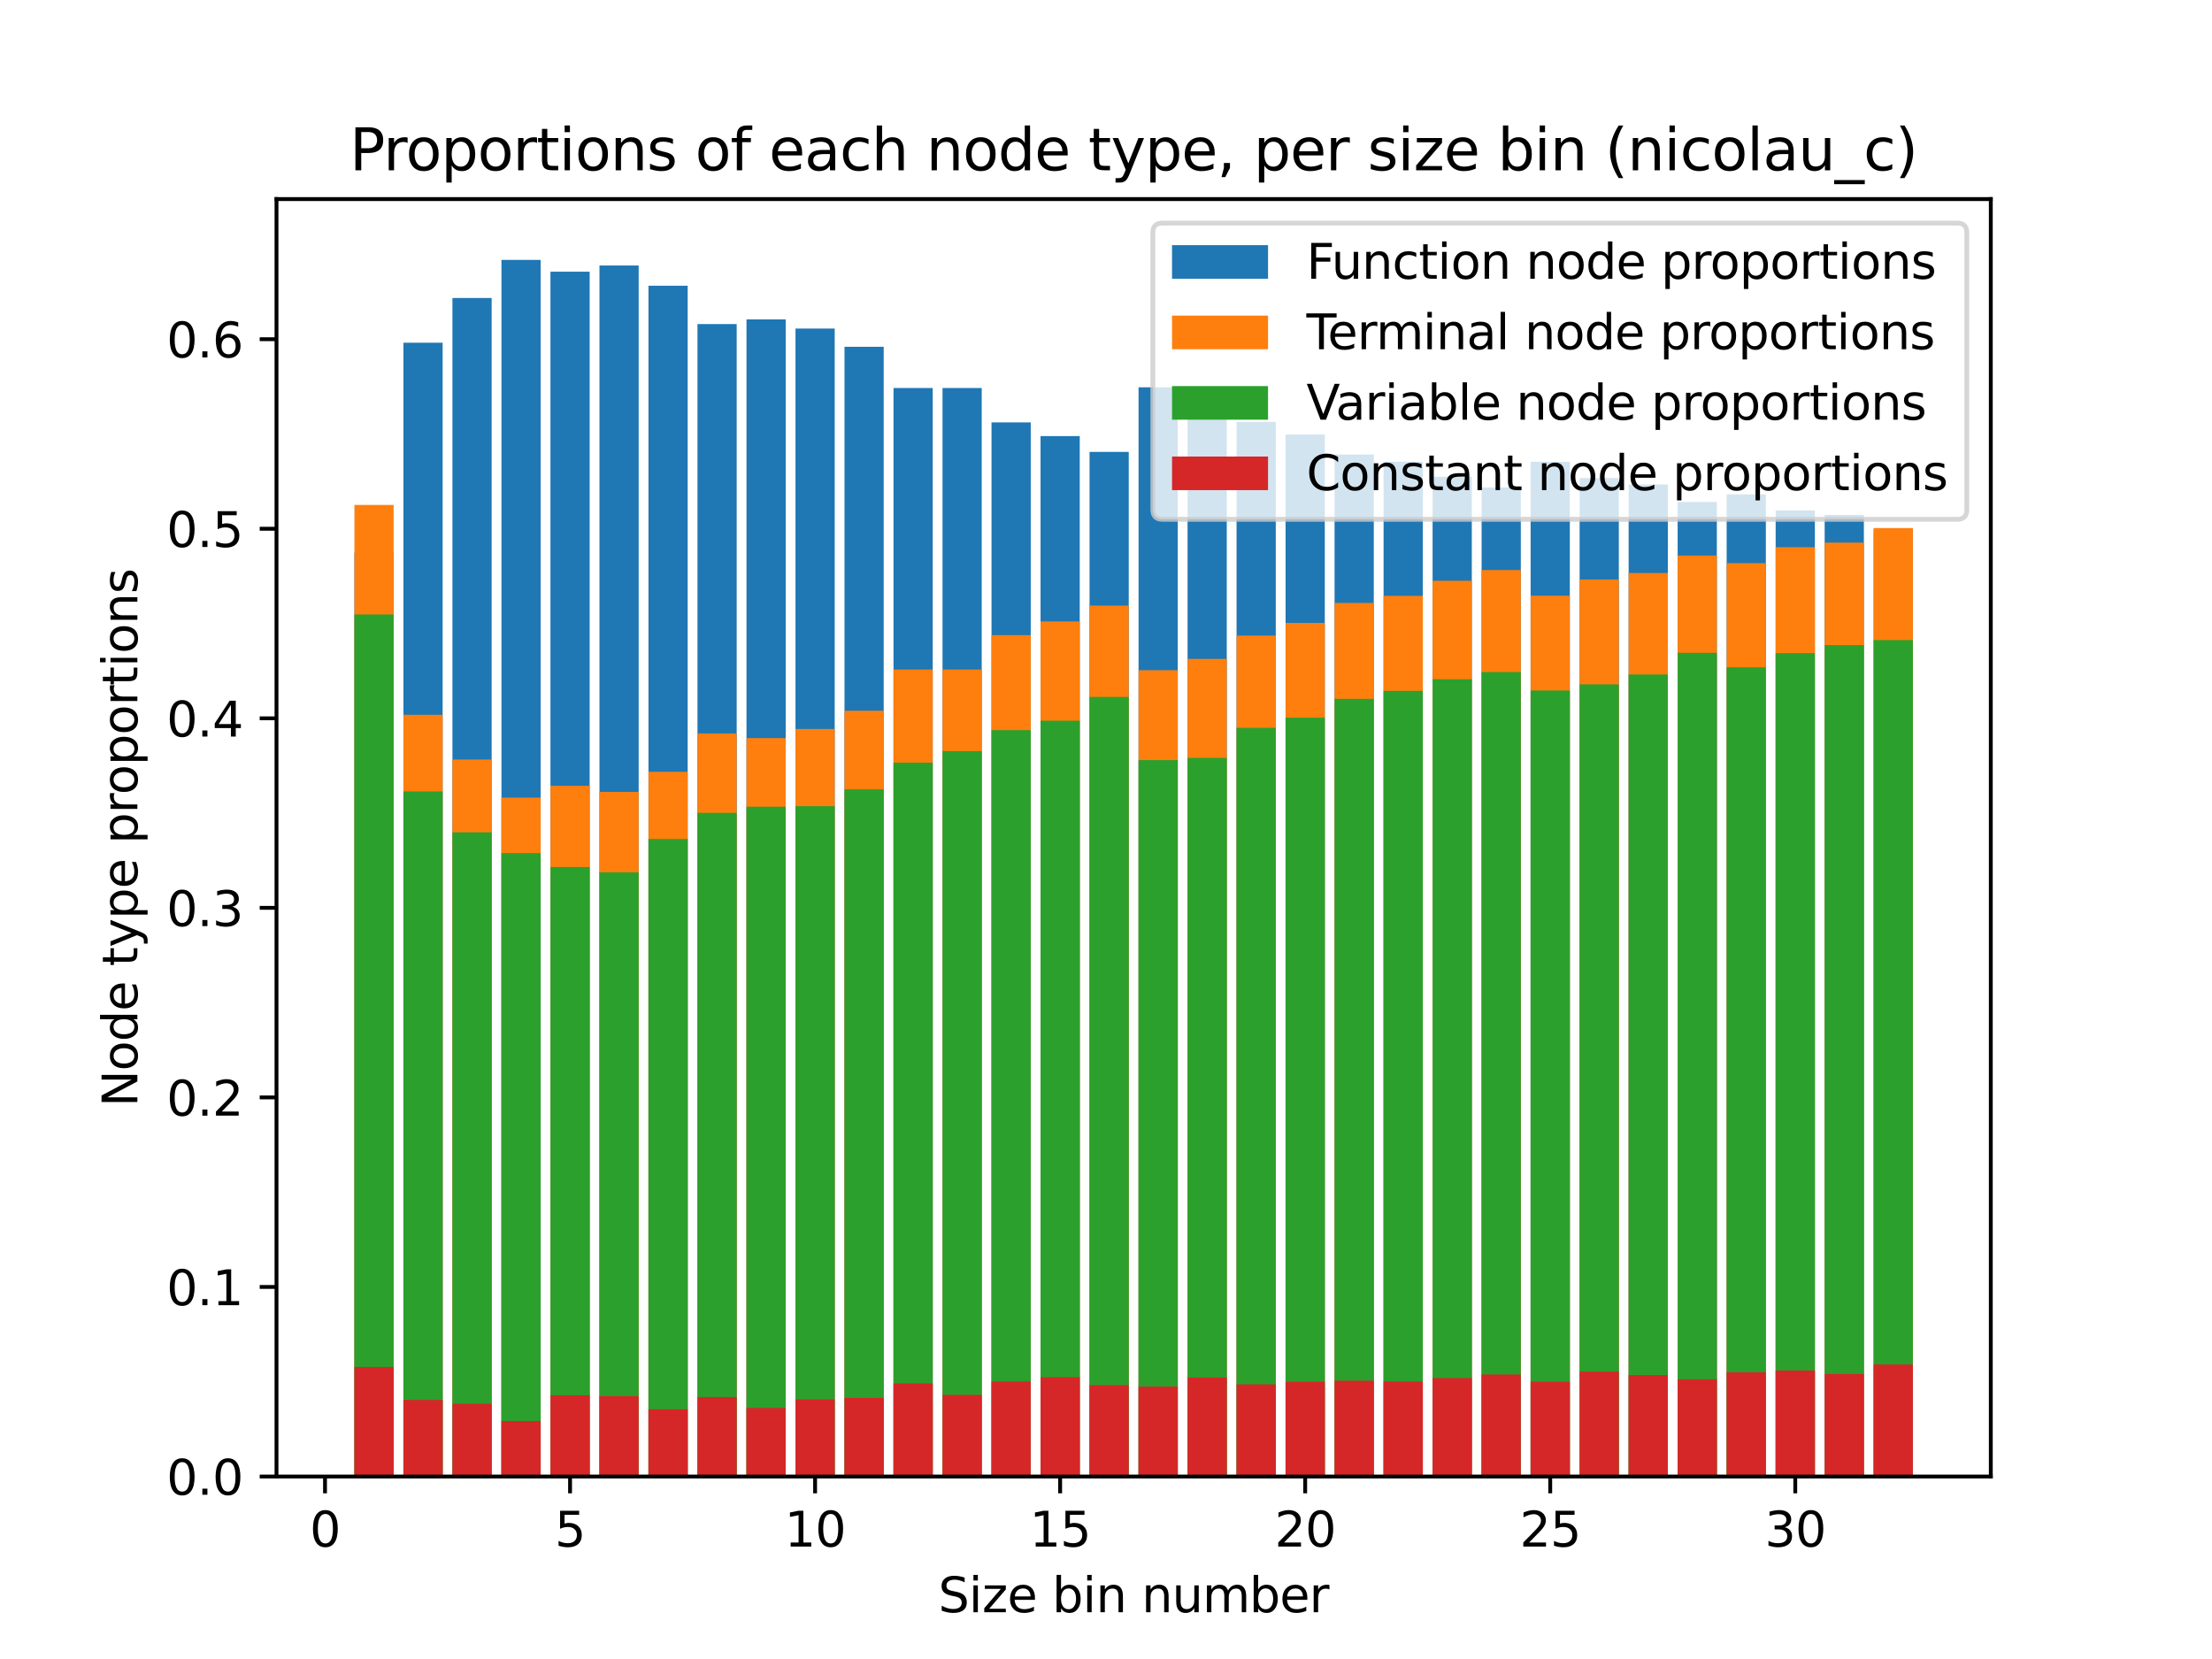 <?xml version="1.0" encoding="utf-8" standalone="no"?>
<!DOCTYPE svg PUBLIC "-//W3C//DTD SVG 1.1//EN"
  "http://www.w3.org/Graphics/SVG/1.1/DTD/svg11.dtd">
<svg xmlns:xlink="http://www.w3.org/1999/xlink" width="460.8pt" height="345.6pt" viewBox="0 0 460.8 345.6" xmlns="http://www.w3.org/2000/svg" version="1.1">
 <defs>
  <style type="text/css">*{stroke-linejoin: round; stroke-linecap: butt}</style>
 </defs>
 <g id="figure_1">
  <g id="patch_1">
   <path d="M 0 345.6 
L 460.8 345.6 
L 460.8 0 
L 0 0 
z
" style="fill: #ffffff"/>
  </g>
  <g id="axes_1">
   <g id="patch_2">
    <path d="M 57.6 307.584 
L 414.72 307.584 
L 414.72 41.472 
L 57.6 41.472 
z
" style="fill: #ffffff"/>
   </g>
   <g id="patch_3">
    <path d="M 73.833 307.584 
L 82 307.584 
L 82 115.109 
L 73.833 115.109 
z
" clip-path="url(#p0e1fa6a79e)" style="fill: #1f77b4"/>
   </g>
   <g id="patch_4">
    <path d="M 84.042 307.584 
L 92.209 307.584 
L 92.209 71.391 
L 84.042 71.391 
z
" clip-path="url(#p0e1fa6a79e)" style="fill: #1f77b4"/>
   </g>
   <g id="patch_5">
    <path d="M 94.251 307.584 
L 102.419 307.584 
L 102.419 62.078 
L 94.251 62.078 
z
" clip-path="url(#p0e1fa6a79e)" style="fill: #1f77b4"/>
   </g>
   <g id="patch_6">
    <path d="M 104.461 307.584 
L 112.628 307.584 
L 112.628 54.144 
L 104.461 54.144 
z
" clip-path="url(#p0e1fa6a79e)" style="fill: #1f77b4"/>
   </g>
   <g id="patch_7">
    <path d="M 114.67 307.584 
L 122.837 307.584 
L 122.837 56.601 
L 114.67 56.601 
z
" clip-path="url(#p0e1fa6a79e)" style="fill: #1f77b4"/>
   </g>
   <g id="patch_8">
    <path d="M 124.879 307.584 
L 133.046 307.584 
L 133.046 55.313 
L 124.879 55.313 
z
" clip-path="url(#p0e1fa6a79e)" style="fill: #1f77b4"/>
   </g>
   <g id="patch_9">
    <path d="M 135.088 307.584 
L 143.256 307.584 
L 143.256 59.527 
L 135.088 59.527 
z
" clip-path="url(#p0e1fa6a79e)" style="fill: #1f77b4"/>
   </g>
   <g id="patch_10">
    <path d="M 145.298 307.584 
L 153.465 307.584 
L 153.465 67.513 
L 145.298 67.513 
z
" clip-path="url(#p0e1fa6a79e)" style="fill: #1f77b4"/>
   </g>
   <g id="patch_11">
    <path d="M 155.507 307.584 
L 163.674 307.584 
L 163.674 66.537 
L 155.507 66.537 
z
" clip-path="url(#p0e1fa6a79e)" style="fill: #1f77b4"/>
   </g>
   <g id="patch_12">
    <path d="M 165.716 307.584 
L 173.883 307.584 
L 173.883 68.438 
L 165.716 68.438 
z
" clip-path="url(#p0e1fa6a79e)" style="fill: #1f77b4"/>
   </g>
   <g id="patch_13">
    <path d="M 175.925 307.584 
L 184.093 307.584 
L 184.093 72.24 
L 175.925 72.24 
z
" clip-path="url(#p0e1fa6a79e)" style="fill: #1f77b4"/>
   </g>
   <g id="patch_14">
    <path d="M 186.135 307.584 
L 194.302 307.584 
L 194.302 80.833 
L 186.135 80.833 
z
" clip-path="url(#p0e1fa6a79e)" style="fill: #1f77b4"/>
   </g>
   <g id="patch_15">
    <path d="M 196.344 307.584 
L 204.511 307.584 
L 204.511 80.835 
L 196.344 80.835 
z
" clip-path="url(#p0e1fa6a79e)" style="fill: #1f77b4"/>
   </g>
   <g id="patch_16">
    <path d="M 206.553 307.584 
L 214.721 307.584 
L 214.721 87.998 
L 206.553 87.998 
z
" clip-path="url(#p0e1fa6a79e)" style="fill: #1f77b4"/>
   </g>
   <g id="patch_17">
    <path d="M 216.762 307.584 
L 224.93 307.584 
L 224.93 90.842 
L 216.762 90.842 
z
" clip-path="url(#p0e1fa6a79e)" style="fill: #1f77b4"/>
   </g>
   <g id="patch_18">
    <path d="M 226.972 307.584 
L 235.139 307.584 
L 235.139 94.137 
L 226.972 94.137 
z
" clip-path="url(#p0e1fa6a79e)" style="fill: #1f77b4"/>
   </g>
   <g id="patch_19">
    <path d="M 237.181 307.584 
L 245.348 307.584 
L 245.348 80.685 
L 237.181 80.685 
z
" clip-path="url(#p0e1fa6a79e)" style="fill: #1f77b4"/>
   </g>
   <g id="patch_20">
    <path d="M 247.39 307.584 
L 255.558 307.584 
L 255.558 83.038 
L 247.39 83.038 
z
" clip-path="url(#p0e1fa6a79e)" style="fill: #1f77b4"/>
   </g>
   <g id="patch_21">
    <path d="M 257.599 307.584 
L 265.767 307.584 
L 265.767 87.89 
L 257.599 87.89 
z
" clip-path="url(#p0e1fa6a79e)" style="fill: #1f77b4"/>
   </g>
   <g id="patch_22">
    <path d="M 267.809 307.584 
L 275.976 307.584 
L 275.976 90.531 
L 267.809 90.531 
z
" clip-path="url(#p0e1fa6a79e)" style="fill: #1f77b4"/>
   </g>
   <g id="patch_23">
    <path d="M 278.018 307.584 
L 286.185 307.584 
L 286.185 94.685 
L 278.018 94.685 
z
" clip-path="url(#p0e1fa6a79e)" style="fill: #1f77b4"/>
   </g>
   <g id="patch_24">
    <path d="M 288.227 307.584 
L 296.395 307.584 
L 296.395 96.183 
L 288.227 96.183 
z
" clip-path="url(#p0e1fa6a79e)" style="fill: #1f77b4"/>
   </g>
   <g id="patch_25">
    <path d="M 298.437 307.584 
L 306.604 307.584 
L 306.604 99.315 
L 298.437 99.315 
z
" clip-path="url(#p0e1fa6a79e)" style="fill: #1f77b4"/>
   </g>
   <g id="patch_26">
    <path d="M 308.646 307.584 
L 316.813 307.584 
L 316.813 101.549 
L 308.646 101.549 
z
" clip-path="url(#p0e1fa6a79e)" style="fill: #1f77b4"/>
   </g>
   <g id="patch_27">
    <path d="M 318.855 307.584 
L 327.022 307.584 
L 327.022 96.204 
L 318.855 96.204 
z
" clip-path="url(#p0e1fa6a79e)" style="fill: #1f77b4"/>
   </g>
   <g id="patch_28">
    <path d="M 329.064 307.584 
L 337.232 307.584 
L 337.232 99.582 
L 329.064 99.582 
z
" clip-path="url(#p0e1fa6a79e)" style="fill: #1f77b4"/>
   </g>
   <g id="patch_29">
    <path d="M 339.274 307.584 
L 347.441 307.584 
L 347.441 100.927 
L 339.274 100.927 
z
" clip-path="url(#p0e1fa6a79e)" style="fill: #1f77b4"/>
   </g>
   <g id="patch_30">
    <path d="M 349.483 307.584 
L 357.65 307.584 
L 357.65 104.568 
L 349.483 104.568 
z
" clip-path="url(#p0e1fa6a79e)" style="fill: #1f77b4"/>
   </g>
   <g id="patch_31">
    <path d="M 359.692 307.584 
L 367.859 307.584 
L 367.859 102.986 
L 359.692 102.986 
z
" clip-path="url(#p0e1fa6a79e)" style="fill: #1f77b4"/>
   </g>
   <g id="patch_32">
    <path d="M 369.901 307.584 
L 378.069 307.584 
L 378.069 106.312 
L 369.901 106.312 
z
" clip-path="url(#p0e1fa6a79e)" style="fill: #1f77b4"/>
   </g>
   <g id="patch_33">
    <path d="M 380.111 307.584 
L 388.278 307.584 
L 388.278 107.264 
L 380.111 107.264 
z
" clip-path="url(#p0e1fa6a79e)" style="fill: #1f77b4"/>
   </g>
   <g id="patch_34">
    <path d="M 390.32 307.584 
L 398.487 307.584 
L 398.487 110.296 
L 390.32 110.296 
z
" clip-path="url(#p0e1fa6a79e)" style="fill: #1f77b4"/>
   </g>
   <g id="patch_35">
    <path d="M 73.833 307.584 
L 82 307.584 
L 82 105.188 
L 73.833 105.188 
z
" clip-path="url(#p0e1fa6a79e)" style="fill: #ff7f0e"/>
   </g>
   <g id="patch_36">
    <path d="M 84.042 307.584 
L 92.209 307.584 
L 92.209 148.906 
L 84.042 148.906 
z
" clip-path="url(#p0e1fa6a79e)" style="fill: #ff7f0e"/>
   </g>
   <g id="patch_37">
    <path d="M 94.251 307.584 
L 102.419 307.584 
L 102.419 158.22 
L 94.251 158.22 
z
" clip-path="url(#p0e1fa6a79e)" style="fill: #ff7f0e"/>
   </g>
   <g id="patch_38">
    <path d="M 104.461 307.584 
L 112.628 307.584 
L 112.628 166.154 
L 104.461 166.154 
z
" clip-path="url(#p0e1fa6a79e)" style="fill: #ff7f0e"/>
   </g>
   <g id="patch_39">
    <path d="M 114.67 307.584 
L 122.837 307.584 
L 122.837 163.696 
L 114.67 163.696 
z
" clip-path="url(#p0e1fa6a79e)" style="fill: #ff7f0e"/>
   </g>
   <g id="patch_40">
    <path d="M 124.879 307.584 
L 133.046 307.584 
L 133.046 164.984 
L 124.879 164.984 
z
" clip-path="url(#p0e1fa6a79e)" style="fill: #ff7f0e"/>
   </g>
   <g id="patch_41">
    <path d="M 135.088 307.584 
L 143.256 307.584 
L 143.256 160.77 
L 135.088 160.77 
z
" clip-path="url(#p0e1fa6a79e)" style="fill: #ff7f0e"/>
   </g>
   <g id="patch_42">
    <path d="M 145.298 307.584 
L 153.465 307.584 
L 153.465 152.784 
L 145.298 152.784 
z
" clip-path="url(#p0e1fa6a79e)" style="fill: #ff7f0e"/>
   </g>
   <g id="patch_43">
    <path d="M 155.507 307.584 
L 163.674 307.584 
L 163.674 153.76 
L 155.507 153.76 
z
" clip-path="url(#p0e1fa6a79e)" style="fill: #ff7f0e"/>
   </g>
   <g id="patch_44">
    <path d="M 165.716 307.584 
L 173.883 307.584 
L 173.883 151.859 
L 165.716 151.859 
z
" clip-path="url(#p0e1fa6a79e)" style="fill: #ff7f0e"/>
   </g>
   <g id="patch_45">
    <path d="M 175.925 307.584 
L 184.093 307.584 
L 184.093 148.057 
L 175.925 148.057 
z
" clip-path="url(#p0e1fa6a79e)" style="fill: #ff7f0e"/>
   </g>
   <g id="patch_46">
    <path d="M 186.135 307.584 
L 194.302 307.584 
L 194.302 139.465 
L 186.135 139.465 
z
" clip-path="url(#p0e1fa6a79e)" style="fill: #ff7f0e"/>
   </g>
   <g id="patch_47">
    <path d="M 196.344 307.584 
L 204.511 307.584 
L 204.511 139.463 
L 196.344 139.463 
z
" clip-path="url(#p0e1fa6a79e)" style="fill: #ff7f0e"/>
   </g>
   <g id="patch_48">
    <path d="M 206.553 307.584 
L 214.721 307.584 
L 214.721 132.3 
L 206.553 132.3 
z
" clip-path="url(#p0e1fa6a79e)" style="fill: #ff7f0e"/>
   </g>
   <g id="patch_49">
    <path d="M 216.762 307.584 
L 224.93 307.584 
L 224.93 129.456 
L 216.762 129.456 
z
" clip-path="url(#p0e1fa6a79e)" style="fill: #ff7f0e"/>
   </g>
   <g id="patch_50">
    <path d="M 226.972 307.584 
L 235.139 307.584 
L 235.139 126.161 
L 226.972 126.161 
z
" clip-path="url(#p0e1fa6a79e)" style="fill: #ff7f0e"/>
   </g>
   <g id="patch_51">
    <path d="M 237.181 307.584 
L 245.348 307.584 
L 245.348 139.612 
L 237.181 139.612 
z
" clip-path="url(#p0e1fa6a79e)" style="fill: #ff7f0e"/>
   </g>
   <g id="patch_52">
    <path d="M 247.39 307.584 
L 255.558 307.584 
L 255.558 137.26 
L 247.39 137.26 
z
" clip-path="url(#p0e1fa6a79e)" style="fill: #ff7f0e"/>
   </g>
   <g id="patch_53">
    <path d="M 257.599 307.584 
L 265.767 307.584 
L 265.767 132.408 
L 257.599 132.408 
z
" clip-path="url(#p0e1fa6a79e)" style="fill: #ff7f0e"/>
   </g>
   <g id="patch_54">
    <path d="M 267.809 307.584 
L 275.976 307.584 
L 275.976 129.767 
L 267.809 129.767 
z
" clip-path="url(#p0e1fa6a79e)" style="fill: #ff7f0e"/>
   </g>
   <g id="patch_55">
    <path d="M 278.018 307.584 
L 286.185 307.584 
L 286.185 125.613 
L 278.018 125.613 
z
" clip-path="url(#p0e1fa6a79e)" style="fill: #ff7f0e"/>
   </g>
   <g id="patch_56">
    <path d="M 288.227 307.584 
L 296.395 307.584 
L 296.395 124.115 
L 288.227 124.115 
z
" clip-path="url(#p0e1fa6a79e)" style="fill: #ff7f0e"/>
   </g>
   <g id="patch_57">
    <path d="M 298.437 307.584 
L 306.604 307.584 
L 306.604 120.983 
L 298.437 120.983 
z
" clip-path="url(#p0e1fa6a79e)" style="fill: #ff7f0e"/>
   </g>
   <g id="patch_58">
    <path d="M 308.646 307.584 
L 316.813 307.584 
L 316.813 118.749 
L 308.646 118.749 
z
" clip-path="url(#p0e1fa6a79e)" style="fill: #ff7f0e"/>
   </g>
   <g id="patch_59">
    <path d="M 318.855 307.584 
L 327.022 307.584 
L 327.022 124.094 
L 318.855 124.094 
z
" clip-path="url(#p0e1fa6a79e)" style="fill: #ff7f0e"/>
   </g>
   <g id="patch_60">
    <path d="M 329.064 307.584 
L 337.232 307.584 
L 337.232 120.715 
L 329.064 120.715 
z
" clip-path="url(#p0e1fa6a79e)" style="fill: #ff7f0e"/>
   </g>
   <g id="patch_61">
    <path d="M 339.274 307.584 
L 347.441 307.584 
L 347.441 119.371 
L 339.274 119.371 
z
" clip-path="url(#p0e1fa6a79e)" style="fill: #ff7f0e"/>
   </g>
   <g id="patch_62">
    <path d="M 349.483 307.584 
L 357.65 307.584 
L 357.65 115.729 
L 349.483 115.729 
z
" clip-path="url(#p0e1fa6a79e)" style="fill: #ff7f0e"/>
   </g>
   <g id="patch_63">
    <path d="M 359.692 307.584 
L 367.859 307.584 
L 367.859 117.312 
L 359.692 117.312 
z
" clip-path="url(#p0e1fa6a79e)" style="fill: #ff7f0e"/>
   </g>
   <g id="patch_64">
    <path d="M 369.901 307.584 
L 378.069 307.584 
L 378.069 113.985 
L 369.901 113.985 
z
" clip-path="url(#p0e1fa6a79e)" style="fill: #ff7f0e"/>
   </g>
   <g id="patch_65">
    <path d="M 380.111 307.584 
L 388.278 307.584 
L 388.278 113.034 
L 380.111 113.034 
z
" clip-path="url(#p0e1fa6a79e)" style="fill: #ff7f0e"/>
   </g>
   <g id="patch_66">
    <path d="M 390.32 307.584 
L 398.487 307.584 
L 398.487 110.002 
L 390.32 110.002 
z
" clip-path="url(#p0e1fa6a79e)" style="fill: #ff7f0e"/>
   </g>
   <g id="patch_67">
    <path d="M 73.833 307.584 
L 82 307.584 
L 82 128.007 
L 73.833 128.007 
z
" clip-path="url(#p0e1fa6a79e)" style="fill: #2ca02c"/>
   </g>
   <g id="patch_68">
    <path d="M 84.042 307.584 
L 92.209 307.584 
L 92.209 164.865 
L 84.042 164.865 
z
" clip-path="url(#p0e1fa6a79e)" style="fill: #2ca02c"/>
   </g>
   <g id="patch_69">
    <path d="M 94.251 307.584 
L 102.419 307.584 
L 102.419 173.385 
L 94.251 173.385 
z
" clip-path="url(#p0e1fa6a79e)" style="fill: #2ca02c"/>
   </g>
   <g id="patch_70">
    <path d="M 104.461 307.584 
L 112.628 307.584 
L 112.628 177.712 
L 104.461 177.712 
z
" clip-path="url(#p0e1fa6a79e)" style="fill: #2ca02c"/>
   </g>
   <g id="patch_71">
    <path d="M 114.67 307.584 
L 122.837 307.584 
L 122.837 180.614 
L 114.67 180.614 
z
" clip-path="url(#p0e1fa6a79e)" style="fill: #2ca02c"/>
   </g>
   <g id="patch_72">
    <path d="M 124.879 307.584 
L 133.046 307.584 
L 133.046 181.721 
L 124.879 181.721 
z
" clip-path="url(#p0e1fa6a79e)" style="fill: #2ca02c"/>
   </g>
   <g id="patch_73">
    <path d="M 135.088 307.584 
L 143.256 307.584 
L 143.256 174.774 
L 135.088 174.774 
z
" clip-path="url(#p0e1fa6a79e)" style="fill: #2ca02c"/>
   </g>
   <g id="patch_74">
    <path d="M 145.298 307.584 
L 153.465 307.584 
L 153.465 169.334 
L 145.298 169.334 
z
" clip-path="url(#p0e1fa6a79e)" style="fill: #2ca02c"/>
   </g>
   <g id="patch_75">
    <path d="M 155.507 307.584 
L 163.674 307.584 
L 163.674 168.045 
L 155.507 168.045 
z
" clip-path="url(#p0e1fa6a79e)" style="fill: #2ca02c"/>
   </g>
   <g id="patch_76">
    <path d="M 165.716 307.584 
L 173.883 307.584 
L 173.883 167.936 
L 165.716 167.936 
z
" clip-path="url(#p0e1fa6a79e)" style="fill: #2ca02c"/>
   </g>
   <g id="patch_77">
    <path d="M 175.925 307.584 
L 184.093 307.584 
L 184.093 164.423 
L 175.925 164.423 
z
" clip-path="url(#p0e1fa6a79e)" style="fill: #2ca02c"/>
   </g>
   <g id="patch_78">
    <path d="M 186.135 307.584 
L 194.302 307.584 
L 194.302 158.876 
L 186.135 158.876 
z
" clip-path="url(#p0e1fa6a79e)" style="fill: #2ca02c"/>
   </g>
   <g id="patch_79">
    <path d="M 196.344 307.584 
L 204.511 307.584 
L 204.511 156.458 
L 196.344 156.458 
z
" clip-path="url(#p0e1fa6a79e)" style="fill: #2ca02c"/>
   </g>
   <g id="patch_80">
    <path d="M 206.553 307.584 
L 214.721 307.584 
L 214.721 152.103 
L 206.553 152.103 
z
" clip-path="url(#p0e1fa6a79e)" style="fill: #2ca02c"/>
   </g>
   <g id="patch_81">
    <path d="M 216.762 307.584 
L 224.93 307.584 
L 224.93 150.13 
L 216.762 150.13 
z
" clip-path="url(#p0e1fa6a79e)" style="fill: #2ca02c"/>
   </g>
   <g id="patch_82">
    <path d="M 226.972 307.584 
L 235.139 307.584 
L 235.139 145.188 
L 226.972 145.188 
z
" clip-path="url(#p0e1fa6a79e)" style="fill: #2ca02c"/>
   </g>
   <g id="patch_83">
    <path d="M 237.181 307.584 
L 245.348 307.584 
L 245.348 158.343 
L 237.181 158.343 
z
" clip-path="url(#p0e1fa6a79e)" style="fill: #2ca02c"/>
   </g>
   <g id="patch_84">
    <path d="M 247.39 307.584 
L 255.558 307.584 
L 255.558 157.872 
L 247.39 157.872 
z
" clip-path="url(#p0e1fa6a79e)" style="fill: #2ca02c"/>
   </g>
   <g id="patch_85">
    <path d="M 257.599 307.584 
L 265.767 307.584 
L 265.767 151.605 
L 257.599 151.605 
z
" clip-path="url(#p0e1fa6a79e)" style="fill: #2ca02c"/>
   </g>
   <g id="patch_86">
    <path d="M 267.809 307.584 
L 275.976 307.584 
L 275.976 149.502 
L 267.809 149.502 
z
" clip-path="url(#p0e1fa6a79e)" style="fill: #2ca02c"/>
   </g>
   <g id="patch_87">
    <path d="M 278.018 307.584 
L 286.185 307.584 
L 286.185 145.57 
L 278.018 145.57 
z
" clip-path="url(#p0e1fa6a79e)" style="fill: #2ca02c"/>
   </g>
   <g id="patch_88">
    <path d="M 288.227 307.584 
L 296.395 307.584 
L 296.395 143.914 
L 288.227 143.914 
z
" clip-path="url(#p0e1fa6a79e)" style="fill: #2ca02c"/>
   </g>
   <g id="patch_89">
    <path d="M 298.437 307.584 
L 306.604 307.584 
L 306.604 141.493 
L 298.437 141.493 
z
" clip-path="url(#p0e1fa6a79e)" style="fill: #2ca02c"/>
   </g>
   <g id="patch_90">
    <path d="M 308.646 307.584 
L 316.813 307.584 
L 316.813 139.995 
L 308.646 139.995 
z
" clip-path="url(#p0e1fa6a79e)" style="fill: #2ca02c"/>
   </g>
   <g id="patch_91">
    <path d="M 318.855 307.584 
L 327.022 307.584 
L 327.022 143.845 
L 318.855 143.845 
z
" clip-path="url(#p0e1fa6a79e)" style="fill: #2ca02c"/>
   </g>
   <g id="patch_92">
    <path d="M 329.064 307.584 
L 337.232 307.584 
L 337.232 142.569 
L 329.064 142.569 
z
" clip-path="url(#p0e1fa6a79e)" style="fill: #2ca02c"/>
   </g>
   <g id="patch_93">
    <path d="M 339.274 307.584 
L 347.441 307.584 
L 347.441 140.512 
L 339.274 140.512 
z
" clip-path="url(#p0e1fa6a79e)" style="fill: #2ca02c"/>
   </g>
   <g id="patch_94">
    <path d="M 349.483 307.584 
L 357.65 307.584 
L 357.65 135.986 
L 349.483 135.986 
z
" clip-path="url(#p0e1fa6a79e)" style="fill: #2ca02c"/>
   </g>
   <g id="patch_95">
    <path d="M 359.692 307.584 
L 367.859 307.584 
L 367.859 139.015 
L 359.692 139.015 
z
" clip-path="url(#p0e1fa6a79e)" style="fill: #2ca02c"/>
   </g>
   <g id="patch_96">
    <path d="M 369.901 307.584 
L 378.069 307.584 
L 378.069 136.069 
L 369.901 136.069 
z
" clip-path="url(#p0e1fa6a79e)" style="fill: #2ca02c"/>
   </g>
   <g id="patch_97">
    <path d="M 380.111 307.584 
L 388.278 307.584 
L 388.278 134.376 
L 380.111 134.376 
z
" clip-path="url(#p0e1fa6a79e)" style="fill: #2ca02c"/>
   </g>
   <g id="patch_98">
    <path d="M 390.32 307.584 
L 398.487 307.584 
L 398.487 133.342 
L 390.32 133.342 
z
" clip-path="url(#p0e1fa6a79e)" style="fill: #2ca02c"/>
   </g>
   <g id="patch_99">
    <path d="M 73.833 307.584 
L 82 307.584 
L 82 284.765 
L 73.833 284.765 
z
" clip-path="url(#p0e1fa6a79e)" style="fill: #d62728"/>
   </g>
   <g id="patch_100">
    <path d="M 84.042 307.584 
L 92.209 307.584 
L 92.209 291.625 
L 84.042 291.625 
z
" clip-path="url(#p0e1fa6a79e)" style="fill: #d62728"/>
   </g>
   <g id="patch_101">
    <path d="M 94.251 307.584 
L 102.419 307.584 
L 102.419 292.419 
L 94.251 292.419 
z
" clip-path="url(#p0e1fa6a79e)" style="fill: #d62728"/>
   </g>
   <g id="patch_102">
    <path d="M 104.461 307.584 
L 112.628 307.584 
L 112.628 296.026 
L 104.461 296.026 
z
" clip-path="url(#p0e1fa6a79e)" style="fill: #d62728"/>
   </g>
   <g id="patch_103">
    <path d="M 114.67 307.584 
L 122.837 307.584 
L 122.837 290.666 
L 114.67 290.666 
z
" clip-path="url(#p0e1fa6a79e)" style="fill: #d62728"/>
   </g>
   <g id="patch_104">
    <path d="M 124.879 307.584 
L 133.046 307.584 
L 133.046 290.848 
L 124.879 290.848 
z
" clip-path="url(#p0e1fa6a79e)" style="fill: #d62728"/>
   </g>
   <g id="patch_105">
    <path d="M 135.088 307.584 
L 143.256 307.584 
L 143.256 293.58 
L 135.088 293.58 
z
" clip-path="url(#p0e1fa6a79e)" style="fill: #d62728"/>
   </g>
   <g id="patch_106">
    <path d="M 145.298 307.584 
L 153.465 307.584 
L 153.465 291.034 
L 145.298 291.034 
z
" clip-path="url(#p0e1fa6a79e)" style="fill: #d62728"/>
   </g>
   <g id="patch_107">
    <path d="M 155.507 307.584 
L 163.674 307.584 
L 163.674 293.3 
L 155.507 293.3 
z
" clip-path="url(#p0e1fa6a79e)" style="fill: #d62728"/>
   </g>
   <g id="patch_108">
    <path d="M 165.716 307.584 
L 173.883 307.584 
L 173.883 291.508 
L 165.716 291.508 
z
" clip-path="url(#p0e1fa6a79e)" style="fill: #d62728"/>
   </g>
   <g id="patch_109">
    <path d="M 175.925 307.584 
L 184.093 307.584 
L 184.093 291.219 
L 175.925 291.219 
z
" clip-path="url(#p0e1fa6a79e)" style="fill: #d62728"/>
   </g>
   <g id="patch_110">
    <path d="M 186.135 307.584 
L 194.302 307.584 
L 194.302 288.173 
L 186.135 288.173 
z
" clip-path="url(#p0e1fa6a79e)" style="fill: #d62728"/>
   </g>
   <g id="patch_111">
    <path d="M 196.344 307.584 
L 204.511 307.584 
L 204.511 290.588 
L 196.344 290.588 
z
" clip-path="url(#p0e1fa6a79e)" style="fill: #d62728"/>
   </g>
   <g id="patch_112">
    <path d="M 206.553 307.584 
L 214.721 307.584 
L 214.721 287.781 
L 206.553 287.781 
z
" clip-path="url(#p0e1fa6a79e)" style="fill: #d62728"/>
   </g>
   <g id="patch_113">
    <path d="M 216.762 307.584 
L 224.93 307.584 
L 224.93 286.909 
L 216.762 286.909 
z
" clip-path="url(#p0e1fa6a79e)" style="fill: #d62728"/>
   </g>
   <g id="patch_114">
    <path d="M 226.972 307.584 
L 235.139 307.584 
L 235.139 288.557 
L 226.972 288.557 
z
" clip-path="url(#p0e1fa6a79e)" style="fill: #d62728"/>
   </g>
   <g id="patch_115">
    <path d="M 237.181 307.584 
L 245.348 307.584 
L 245.348 288.854 
L 237.181 288.854 
z
" clip-path="url(#p0e1fa6a79e)" style="fill: #d62728"/>
   </g>
   <g id="patch_116">
    <path d="M 247.39 307.584 
L 255.558 307.584 
L 255.558 286.972 
L 247.39 286.972 
z
" clip-path="url(#p0e1fa6a79e)" style="fill: #d62728"/>
   </g>
   <g id="patch_117">
    <path d="M 257.599 307.584 
L 265.767 307.584 
L 265.767 288.387 
L 257.599 288.387 
z
" clip-path="url(#p0e1fa6a79e)" style="fill: #d62728"/>
   </g>
   <g id="patch_118">
    <path d="M 267.809 307.584 
L 275.976 307.584 
L 275.976 287.848 
L 267.809 287.848 
z
" clip-path="url(#p0e1fa6a79e)" style="fill: #d62728"/>
   </g>
   <g id="patch_119">
    <path d="M 278.018 307.584 
L 286.185 307.584 
L 286.185 287.627 
L 278.018 287.627 
z
" clip-path="url(#p0e1fa6a79e)" style="fill: #d62728"/>
   </g>
   <g id="patch_120">
    <path d="M 288.227 307.584 
L 296.395 307.584 
L 296.395 287.785 
L 288.227 287.785 
z
" clip-path="url(#p0e1fa6a79e)" style="fill: #d62728"/>
   </g>
   <g id="patch_121">
    <path d="M 298.437 307.584 
L 306.604 307.584 
L 306.604 287.074 
L 298.437 287.074 
z
" clip-path="url(#p0e1fa6a79e)" style="fill: #d62728"/>
   </g>
   <g id="patch_122">
    <path d="M 308.646 307.584 
L 316.813 307.584 
L 316.813 286.338 
L 308.646 286.338 
z
" clip-path="url(#p0e1fa6a79e)" style="fill: #d62728"/>
   </g>
   <g id="patch_123">
    <path d="M 318.855 307.584 
L 327.022 307.584 
L 327.022 287.833 
L 318.855 287.833 
z
" clip-path="url(#p0e1fa6a79e)" style="fill: #d62728"/>
   </g>
   <g id="patch_124">
    <path d="M 329.064 307.584 
L 337.232 307.584 
L 337.232 285.73 
L 329.064 285.73 
z
" clip-path="url(#p0e1fa6a79e)" style="fill: #d62728"/>
   </g>
   <g id="patch_125">
    <path d="M 339.274 307.584 
L 347.441 307.584 
L 347.441 286.443 
L 339.274 286.443 
z
" clip-path="url(#p0e1fa6a79e)" style="fill: #d62728"/>
   </g>
   <g id="patch_126">
    <path d="M 349.483 307.584 
L 357.65 307.584 
L 357.65 287.327 
L 349.483 287.327 
z
" clip-path="url(#p0e1fa6a79e)" style="fill: #d62728"/>
   </g>
   <g id="patch_127">
    <path d="M 359.692 307.584 
L 367.859 307.584 
L 367.859 285.88 
L 359.692 285.88 
z
" clip-path="url(#p0e1fa6a79e)" style="fill: #d62728"/>
   </g>
   <g id="patch_128">
    <path d="M 369.901 307.584 
L 378.069 307.584 
L 378.069 285.501 
L 369.901 285.501 
z
" clip-path="url(#p0e1fa6a79e)" style="fill: #d62728"/>
   </g>
   <g id="patch_129">
    <path d="M 380.111 307.584 
L 388.278 307.584 
L 388.278 286.242 
L 380.111 286.242 
z
" clip-path="url(#p0e1fa6a79e)" style="fill: #d62728"/>
   </g>
   <g id="patch_130">
    <path d="M 390.32 307.584 
L 398.487 307.584 
L 398.487 284.244 
L 390.32 284.244 
z
" clip-path="url(#p0e1fa6a79e)" style="fill: #d62728"/>
   </g>
   <g id="matplotlib.axis_1">
    <g id="xtick_1">
     <g id="line2d_1">
      <defs>
       <path id="m39b88c0f0e" d="M 0 0 
L 0 3.5 
" style="stroke: #000000; stroke-width: 0.8"/>
      </defs>
      <g>
       <use xlink:href="#m39b88c0f0e" x="67.707" y="307.584" style="stroke: #000000; stroke-width: 0.8"/>
      </g>
     </g>
     <g id="text_1">
      <!-- 0 -->
      <g transform="translate(64.526 322.182)scale(0.1 -0.1)">
       <defs>
        <path id="DejaVuSans-30" d="M 2034 4250 
Q 1547 4250 1301 3770 
Q 1056 3291 1056 2328 
Q 1056 1369 1301 889 
Q 1547 409 2034 409 
Q 2525 409 2770 889 
Q 3016 1369 3016 2328 
Q 3016 3291 2770 3770 
Q 2525 4250 2034 4250 
z
M 2034 4750 
Q 2819 4750 3233 4129 
Q 3647 3509 3647 2328 
Q 3647 1150 3233 529 
Q 2819 -91 2034 -91 
Q 1250 -91 836 529 
Q 422 1150 422 2328 
Q 422 3509 836 4129 
Q 1250 4750 2034 4750 
z
" transform="scale(0.016)"/>
       </defs>
       <use xlink:href="#DejaVuSans-30"/>
      </g>
     </g>
    </g>
    <g id="xtick_2">
     <g id="line2d_2">
      <g>
       <use xlink:href="#m39b88c0f0e" x="118.753" y="307.584" style="stroke: #000000; stroke-width: 0.8"/>
      </g>
     </g>
     <g id="text_2">
      <!-- 5 -->
      <g transform="translate(115.572 322.182)scale(0.1 -0.1)">
       <defs>
        <path id="DejaVuSans-35" d="M 691 4666 
L 3169 4666 
L 3169 4134 
L 1269 4134 
L 1269 2991 
Q 1406 3038 1543 3061 
Q 1681 3084 1819 3084 
Q 2600 3084 3056 2656 
Q 3513 2228 3513 1497 
Q 3513 744 3044 326 
Q 2575 -91 1722 -91 
Q 1428 -91 1123 -41 
Q 819 9 494 109 
L 494 744 
Q 775 591 1075 516 
Q 1375 441 1709 441 
Q 2250 441 2565 725 
Q 2881 1009 2881 1497 
Q 2881 1984 2565 2268 
Q 2250 2553 1709 2553 
Q 1456 2553 1204 2497 
Q 953 2441 691 2322 
L 691 4666 
z
" transform="scale(0.016)"/>
       </defs>
       <use xlink:href="#DejaVuSans-35"/>
      </g>
     </g>
    </g>
    <g id="xtick_3">
     <g id="line2d_3">
      <g>
       <use xlink:href="#m39b88c0f0e" x="169.8" y="307.584" style="stroke: #000000; stroke-width: 0.8"/>
      </g>
     </g>
     <g id="text_3">
      <!-- 10 -->
      <g transform="translate(163.437 322.182)scale(0.1 -0.1)">
       <defs>
        <path id="DejaVuSans-31" d="M 794 531 
L 1825 531 
L 1825 4091 
L 703 3866 
L 703 4441 
L 1819 4666 
L 2450 4666 
L 2450 531 
L 3481 531 
L 3481 0 
L 794 0 
L 794 531 
z
" transform="scale(0.016)"/>
       </defs>
       <use xlink:href="#DejaVuSans-31"/>
       <use xlink:href="#DejaVuSans-30" x="63.623"/>
      </g>
     </g>
    </g>
    <g id="xtick_4">
     <g id="line2d_4">
      <g>
       <use xlink:href="#m39b88c0f0e" x="220.846" y="307.584" style="stroke: #000000; stroke-width: 0.8"/>
      </g>
     </g>
     <g id="text_4">
      <!-- 15 -->
      <g transform="translate(214.484 322.182)scale(0.1 -0.1)">
       <use xlink:href="#DejaVuSans-31"/>
       <use xlink:href="#DejaVuSans-35" x="63.623"/>
      </g>
     </g>
    </g>
    <g id="xtick_5">
     <g id="line2d_5">
      <g>
       <use xlink:href="#m39b88c0f0e" x="271.892" y="307.584" style="stroke: #000000; stroke-width: 0.8"/>
      </g>
     </g>
     <g id="text_5">
      <!-- 20 -->
      <g transform="translate(265.53 322.182)scale(0.1 -0.1)">
       <defs>
        <path id="DejaVuSans-32" d="M 1228 531 
L 3431 531 
L 3431 0 
L 469 0 
L 469 531 
Q 828 903 1448 1529 
Q 2069 2156 2228 2338 
Q 2531 2678 2651 2914 
Q 2772 3150 2772 3378 
Q 2772 3750 2511 3984 
Q 2250 4219 1831 4219 
Q 1534 4219 1204 4116 
Q 875 4013 500 3803 
L 500 4441 
Q 881 4594 1212 4672 
Q 1544 4750 1819 4750 
Q 2544 4750 2975 4387 
Q 3406 4025 3406 3419 
Q 3406 3131 3298 2873 
Q 3191 2616 2906 2266 
Q 2828 2175 2409 1742 
Q 1991 1309 1228 531 
z
" transform="scale(0.016)"/>
       </defs>
       <use xlink:href="#DejaVuSans-32"/>
       <use xlink:href="#DejaVuSans-30" x="63.623"/>
      </g>
     </g>
    </g>
    <g id="xtick_6">
     <g id="line2d_6">
      <g>
       <use xlink:href="#m39b88c0f0e" x="322.939" y="307.584" style="stroke: #000000; stroke-width: 0.8"/>
      </g>
     </g>
     <g id="text_6">
      <!-- 25 -->
      <g transform="translate(316.576 322.182)scale(0.1 -0.1)">
       <use xlink:href="#DejaVuSans-32"/>
       <use xlink:href="#DejaVuSans-35" x="63.623"/>
      </g>
     </g>
    </g>
    <g id="xtick_7">
     <g id="line2d_7">
      <g>
       <use xlink:href="#m39b88c0f0e" x="373.985" y="307.584" style="stroke: #000000; stroke-width: 0.8"/>
      </g>
     </g>
     <g id="text_7">
      <!-- 30 -->
      <g transform="translate(367.623 322.182)scale(0.1 -0.1)">
       <defs>
        <path id="DejaVuSans-33" d="M 2597 2516 
Q 3050 2419 3304 2112 
Q 3559 1806 3559 1356 
Q 3559 666 3084 287 
Q 2609 -91 1734 -91 
Q 1441 -91 1130 -33 
Q 819 25 488 141 
L 488 750 
Q 750 597 1062 519 
Q 1375 441 1716 441 
Q 2309 441 2620 675 
Q 2931 909 2931 1356 
Q 2931 1769 2642 2001 
Q 2353 2234 1838 2234 
L 1294 2234 
L 1294 2753 
L 1863 2753 
Q 2328 2753 2575 2939 
Q 2822 3125 2822 3475 
Q 2822 3834 2567 4026 
Q 2313 4219 1838 4219 
Q 1578 4219 1281 4162 
Q 984 4106 628 3988 
L 628 4550 
Q 988 4650 1302 4700 
Q 1616 4750 1894 4750 
Q 2613 4750 3031 4423 
Q 3450 4097 3450 3541 
Q 3450 3153 3228 2886 
Q 3006 2619 2597 2516 
z
" transform="scale(0.016)"/>
       </defs>
       <use xlink:href="#DejaVuSans-33"/>
       <use xlink:href="#DejaVuSans-30" x="63.623"/>
      </g>
     </g>
    </g>
    <g id="text_8">
     <!-- Size bin number -->
     <g transform="translate(195.472 335.861)scale(0.1 -0.1)">
      <defs>
       <path id="DejaVuSans-53" d="M 3425 4513 
L 3425 3897 
Q 3066 4069 2747 4153 
Q 2428 4238 2131 4238 
Q 1616 4238 1336 4038 
Q 1056 3838 1056 3469 
Q 1056 3159 1242 3001 
Q 1428 2844 1947 2747 
L 2328 2669 
Q 3034 2534 3370 2195 
Q 3706 1856 3706 1288 
Q 3706 609 3251 259 
Q 2797 -91 1919 -91 
Q 1588 -91 1214 -16 
Q 841 59 441 206 
L 441 856 
Q 825 641 1194 531 
Q 1563 422 1919 422 
Q 2459 422 2753 634 
Q 3047 847 3047 1241 
Q 3047 1584 2836 1778 
Q 2625 1972 2144 2069 
L 1759 2144 
Q 1053 2284 737 2584 
Q 422 2884 422 3419 
Q 422 4038 858 4394 
Q 1294 4750 2059 4750 
Q 2388 4750 2728 4690 
Q 3069 4631 3425 4513 
z
" transform="scale(0.016)"/>
       <path id="DejaVuSans-69" d="M 603 3500 
L 1178 3500 
L 1178 0 
L 603 0 
L 603 3500 
z
M 603 4863 
L 1178 4863 
L 1178 4134 
L 603 4134 
L 603 4863 
z
" transform="scale(0.016)"/>
       <path id="DejaVuSans-7a" d="M 353 3500 
L 3084 3500 
L 3084 2975 
L 922 459 
L 3084 459 
L 3084 0 
L 275 0 
L 275 525 
L 2438 3041 
L 353 3041 
L 353 3500 
z
" transform="scale(0.016)"/>
       <path id="DejaVuSans-65" d="M 3597 1894 
L 3597 1613 
L 953 1613 
Q 991 1019 1311 708 
Q 1631 397 2203 397 
Q 2534 397 2845 478 
Q 3156 559 3463 722 
L 3463 178 
Q 3153 47 2828 -22 
Q 2503 -91 2169 -91 
Q 1331 -91 842 396 
Q 353 884 353 1716 
Q 353 2575 817 3079 
Q 1281 3584 2069 3584 
Q 2775 3584 3186 3129 
Q 3597 2675 3597 1894 
z
M 3022 2063 
Q 3016 2534 2758 2815 
Q 2500 3097 2075 3097 
Q 1594 3097 1305 2825 
Q 1016 2553 972 2059 
L 3022 2063 
z
" transform="scale(0.016)"/>
       <path id="DejaVuSans-20" transform="scale(0.016)"/>
       <path id="DejaVuSans-62" d="M 3116 1747 
Q 3116 2381 2855 2742 
Q 2594 3103 2138 3103 
Q 1681 3103 1420 2742 
Q 1159 2381 1159 1747 
Q 1159 1113 1420 752 
Q 1681 391 2138 391 
Q 2594 391 2855 752 
Q 3116 1113 3116 1747 
z
M 1159 2969 
Q 1341 3281 1617 3432 
Q 1894 3584 2278 3584 
Q 2916 3584 3314 3078 
Q 3713 2572 3713 1747 
Q 3713 922 3314 415 
Q 2916 -91 2278 -91 
Q 1894 -91 1617 61 
Q 1341 213 1159 525 
L 1159 0 
L 581 0 
L 581 4863 
L 1159 4863 
L 1159 2969 
z
" transform="scale(0.016)"/>
       <path id="DejaVuSans-6e" d="M 3513 2113 
L 3513 0 
L 2938 0 
L 2938 2094 
Q 2938 2591 2744 2837 
Q 2550 3084 2163 3084 
Q 1697 3084 1428 2787 
Q 1159 2491 1159 1978 
L 1159 0 
L 581 0 
L 581 3500 
L 1159 3500 
L 1159 2956 
Q 1366 3272 1645 3428 
Q 1925 3584 2291 3584 
Q 2894 3584 3203 3211 
Q 3513 2838 3513 2113 
z
" transform="scale(0.016)"/>
       <path id="DejaVuSans-75" d="M 544 1381 
L 544 3500 
L 1119 3500 
L 1119 1403 
Q 1119 906 1312 657 
Q 1506 409 1894 409 
Q 2359 409 2629 706 
Q 2900 1003 2900 1516 
L 2900 3500 
L 3475 3500 
L 3475 0 
L 2900 0 
L 2900 538 
Q 2691 219 2414 64 
Q 2138 -91 1772 -91 
Q 1169 -91 856 284 
Q 544 659 544 1381 
z
M 1991 3584 
L 1991 3584 
z
" transform="scale(0.016)"/>
       <path id="DejaVuSans-6d" d="M 3328 2828 
Q 3544 3216 3844 3400 
Q 4144 3584 4550 3584 
Q 5097 3584 5394 3201 
Q 5691 2819 5691 2113 
L 5691 0 
L 5113 0 
L 5113 2094 
Q 5113 2597 4934 2840 
Q 4756 3084 4391 3084 
Q 3944 3084 3684 2787 
Q 3425 2491 3425 1978 
L 3425 0 
L 2847 0 
L 2847 2094 
Q 2847 2600 2669 2842 
Q 2491 3084 2119 3084 
Q 1678 3084 1418 2786 
Q 1159 2488 1159 1978 
L 1159 0 
L 581 0 
L 581 3500 
L 1159 3500 
L 1159 2956 
Q 1356 3278 1631 3431 
Q 1906 3584 2284 3584 
Q 2666 3584 2933 3390 
Q 3200 3197 3328 2828 
z
" transform="scale(0.016)"/>
       <path id="DejaVuSans-72" d="M 2631 2963 
Q 2534 3019 2420 3045 
Q 2306 3072 2169 3072 
Q 1681 3072 1420 2755 
Q 1159 2438 1159 1844 
L 1159 0 
L 581 0 
L 581 3500 
L 1159 3500 
L 1159 2956 
Q 1341 3275 1631 3429 
Q 1922 3584 2338 3584 
Q 2397 3584 2469 3576 
Q 2541 3569 2628 3553 
L 2631 2963 
z
" transform="scale(0.016)"/>
      </defs>
      <use xlink:href="#DejaVuSans-53"/>
      <use xlink:href="#DejaVuSans-69" x="63.477"/>
      <use xlink:href="#DejaVuSans-7a" x="91.26"/>
      <use xlink:href="#DejaVuSans-65" x="143.75"/>
      <use xlink:href="#DejaVuSans-20" x="205.273"/>
      <use xlink:href="#DejaVuSans-62" x="237.061"/>
      <use xlink:href="#DejaVuSans-69" x="300.537"/>
      <use xlink:href="#DejaVuSans-6e" x="328.32"/>
      <use xlink:href="#DejaVuSans-20" x="391.699"/>
      <use xlink:href="#DejaVuSans-6e" x="423.486"/>
      <use xlink:href="#DejaVuSans-75" x="486.865"/>
      <use xlink:href="#DejaVuSans-6d" x="550.244"/>
      <use xlink:href="#DejaVuSans-62" x="647.656"/>
      <use xlink:href="#DejaVuSans-65" x="711.133"/>
      <use xlink:href="#DejaVuSans-72" x="772.656"/>
     </g>
    </g>
   </g>
   <g id="matplotlib.axis_2">
    <g id="ytick_1">
     <g id="line2d_8">
      <defs>
       <path id="md6672ffd9b" d="M 0 0 
L -3.5 0 
" style="stroke: #000000; stroke-width: 0.8"/>
      </defs>
      <g>
       <use xlink:href="#md6672ffd9b" x="57.6" y="307.584" style="stroke: #000000; stroke-width: 0.8"/>
      </g>
     </g>
     <g id="text_9">
      <!-- 0.0 -->
      <g transform="translate(34.697 311.383)scale(0.1 -0.1)">
       <defs>
        <path id="DejaVuSans-2e" d="M 684 794 
L 1344 794 
L 1344 0 
L 684 0 
L 684 794 
z
" transform="scale(0.016)"/>
       </defs>
       <use xlink:href="#DejaVuSans-30"/>
       <use xlink:href="#DejaVuSans-2e" x="63.623"/>
       <use xlink:href="#DejaVuSans-30" x="95.41"/>
      </g>
     </g>
    </g>
    <g id="ytick_2">
     <g id="line2d_9">
      <g>
       <use xlink:href="#md6672ffd9b" x="57.6" y="268.097" style="stroke: #000000; stroke-width: 0.8"/>
      </g>
     </g>
     <g id="text_10">
      <!-- 0.1 -->
      <g transform="translate(34.697 271.896)scale(0.1 -0.1)">
       <use xlink:href="#DejaVuSans-30"/>
       <use xlink:href="#DejaVuSans-2e" x="63.623"/>
       <use xlink:href="#DejaVuSans-31" x="95.41"/>
      </g>
     </g>
    </g>
    <g id="ytick_3">
     <g id="line2d_10">
      <g>
       <use xlink:href="#md6672ffd9b" x="57.6" y="228.61" style="stroke: #000000; stroke-width: 0.8"/>
      </g>
     </g>
     <g id="text_11">
      <!-- 0.2 -->
      <g transform="translate(34.697 232.409)scale(0.1 -0.1)">
       <use xlink:href="#DejaVuSans-30"/>
       <use xlink:href="#DejaVuSans-2e" x="63.623"/>
       <use xlink:href="#DejaVuSans-32" x="95.41"/>
      </g>
     </g>
    </g>
    <g id="ytick_4">
     <g id="line2d_11">
      <g>
       <use xlink:href="#md6672ffd9b" x="57.6" y="189.123" style="stroke: #000000; stroke-width: 0.8"/>
      </g>
     </g>
     <g id="text_12">
      <!-- 0.3 -->
      <g transform="translate(34.697 192.922)scale(0.1 -0.1)">
       <use xlink:href="#DejaVuSans-30"/>
       <use xlink:href="#DejaVuSans-2e" x="63.623"/>
       <use xlink:href="#DejaVuSans-33" x="95.41"/>
      </g>
     </g>
    </g>
    <g id="ytick_5">
     <g id="line2d_12">
      <g>
       <use xlink:href="#md6672ffd9b" x="57.6" y="149.636" style="stroke: #000000; stroke-width: 0.8"/>
      </g>
     </g>
     <g id="text_13">
      <!-- 0.4 -->
      <g transform="translate(34.697 153.435)scale(0.1 -0.1)">
       <defs>
        <path id="DejaVuSans-34" d="M 2419 4116 
L 825 1625 
L 2419 1625 
L 2419 4116 
z
M 2253 4666 
L 3047 4666 
L 3047 1625 
L 3713 1625 
L 3713 1100 
L 3047 1100 
L 3047 0 
L 2419 0 
L 2419 1100 
L 313 1100 
L 313 1709 
L 2253 4666 
z
" transform="scale(0.016)"/>
       </defs>
       <use xlink:href="#DejaVuSans-30"/>
       <use xlink:href="#DejaVuSans-2e" x="63.623"/>
       <use xlink:href="#DejaVuSans-34" x="95.41"/>
      </g>
     </g>
    </g>
    <g id="ytick_6">
     <g id="line2d_13">
      <g>
       <use xlink:href="#md6672ffd9b" x="57.6" y="110.149" style="stroke: #000000; stroke-width: 0.8"/>
      </g>
     </g>
     <g id="text_14">
      <!-- 0.5 -->
      <g transform="translate(34.697 113.948)scale(0.1 -0.1)">
       <use xlink:href="#DejaVuSans-30"/>
       <use xlink:href="#DejaVuSans-2e" x="63.623"/>
       <use xlink:href="#DejaVuSans-35" x="95.41"/>
      </g>
     </g>
    </g>
    <g id="ytick_7">
     <g id="line2d_14">
      <g>
       <use xlink:href="#md6672ffd9b" x="57.6" y="70.662" style="stroke: #000000; stroke-width: 0.8"/>
      </g>
     </g>
     <g id="text_15">
      <!-- 0.6 -->
      <g transform="translate(34.697 74.461)scale(0.1 -0.1)">
       <defs>
        <path id="DejaVuSans-36" d="M 2113 2584 
Q 1688 2584 1439 2293 
Q 1191 2003 1191 1497 
Q 1191 994 1439 701 
Q 1688 409 2113 409 
Q 2538 409 2786 701 
Q 3034 994 3034 1497 
Q 3034 2003 2786 2293 
Q 2538 2584 2113 2584 
z
M 3366 4563 
L 3366 3988 
Q 3128 4100 2886 4159 
Q 2644 4219 2406 4219 
Q 1781 4219 1451 3797 
Q 1122 3375 1075 2522 
Q 1259 2794 1537 2939 
Q 1816 3084 2150 3084 
Q 2853 3084 3261 2657 
Q 3669 2231 3669 1497 
Q 3669 778 3244 343 
Q 2819 -91 2113 -91 
Q 1303 -91 875 529 
Q 447 1150 447 2328 
Q 447 3434 972 4092 
Q 1497 4750 2381 4750 
Q 2619 4750 2861 4703 
Q 3103 4656 3366 4563 
z
" transform="scale(0.016)"/>
       </defs>
       <use xlink:href="#DejaVuSans-30"/>
       <use xlink:href="#DejaVuSans-2e" x="63.623"/>
       <use xlink:href="#DejaVuSans-36" x="95.41"/>
      </g>
     </g>
    </g>
    <g id="text_16">
     <!-- Node type proportions -->
     <g transform="translate(28.617 230.575)rotate(-90)scale(0.1 -0.1)">
      <defs>
       <path id="DejaVuSans-4e" d="M 628 4666 
L 1478 4666 
L 3547 763 
L 3547 4666 
L 4159 4666 
L 4159 0 
L 3309 0 
L 1241 3903 
L 1241 0 
L 628 0 
L 628 4666 
z
" transform="scale(0.016)"/>
       <path id="DejaVuSans-6f" d="M 1959 3097 
Q 1497 3097 1228 2736 
Q 959 2375 959 1747 
Q 959 1119 1226 758 
Q 1494 397 1959 397 
Q 2419 397 2687 759 
Q 2956 1122 2956 1747 
Q 2956 2369 2687 2733 
Q 2419 3097 1959 3097 
z
M 1959 3584 
Q 2709 3584 3137 3096 
Q 3566 2609 3566 1747 
Q 3566 888 3137 398 
Q 2709 -91 1959 -91 
Q 1206 -91 779 398 
Q 353 888 353 1747 
Q 353 2609 779 3096 
Q 1206 3584 1959 3584 
z
" transform="scale(0.016)"/>
       <path id="DejaVuSans-64" d="M 2906 2969 
L 2906 4863 
L 3481 4863 
L 3481 0 
L 2906 0 
L 2906 525 
Q 2725 213 2448 61 
Q 2172 -91 1784 -91 
Q 1150 -91 751 415 
Q 353 922 353 1747 
Q 353 2572 751 3078 
Q 1150 3584 1784 3584 
Q 2172 3584 2448 3432 
Q 2725 3281 2906 2969 
z
M 947 1747 
Q 947 1113 1208 752 
Q 1469 391 1925 391 
Q 2381 391 2643 752 
Q 2906 1113 2906 1747 
Q 2906 2381 2643 2742 
Q 2381 3103 1925 3103 
Q 1469 3103 1208 2742 
Q 947 2381 947 1747 
z
" transform="scale(0.016)"/>
       <path id="DejaVuSans-74" d="M 1172 4494 
L 1172 3500 
L 2356 3500 
L 2356 3053 
L 1172 3053 
L 1172 1153 
Q 1172 725 1289 603 
Q 1406 481 1766 481 
L 2356 481 
L 2356 0 
L 1766 0 
Q 1100 0 847 248 
Q 594 497 594 1153 
L 594 3053 
L 172 3053 
L 172 3500 
L 594 3500 
L 594 4494 
L 1172 4494 
z
" transform="scale(0.016)"/>
       <path id="DejaVuSans-79" d="M 2059 -325 
Q 1816 -950 1584 -1140 
Q 1353 -1331 966 -1331 
L 506 -1331 
L 506 -850 
L 844 -850 
Q 1081 -850 1212 -737 
Q 1344 -625 1503 -206 
L 1606 56 
L 191 3500 
L 800 3500 
L 1894 763 
L 2988 3500 
L 3597 3500 
L 2059 -325 
z
" transform="scale(0.016)"/>
       <path id="DejaVuSans-70" d="M 1159 525 
L 1159 -1331 
L 581 -1331 
L 581 3500 
L 1159 3500 
L 1159 2969 
Q 1341 3281 1617 3432 
Q 1894 3584 2278 3584 
Q 2916 3584 3314 3078 
Q 3713 2572 3713 1747 
Q 3713 922 3314 415 
Q 2916 -91 2278 -91 
Q 1894 -91 1617 61 
Q 1341 213 1159 525 
z
M 3116 1747 
Q 3116 2381 2855 2742 
Q 2594 3103 2138 3103 
Q 1681 3103 1420 2742 
Q 1159 2381 1159 1747 
Q 1159 1113 1420 752 
Q 1681 391 2138 391 
Q 2594 391 2855 752 
Q 3116 1113 3116 1747 
z
" transform="scale(0.016)"/>
       <path id="DejaVuSans-73" d="M 2834 3397 
L 2834 2853 
Q 2591 2978 2328 3040 
Q 2066 3103 1784 3103 
Q 1356 3103 1142 2972 
Q 928 2841 928 2578 
Q 928 2378 1081 2264 
Q 1234 2150 1697 2047 
L 1894 2003 
Q 2506 1872 2764 1633 
Q 3022 1394 3022 966 
Q 3022 478 2636 193 
Q 2250 -91 1575 -91 
Q 1294 -91 989 -36 
Q 684 19 347 128 
L 347 722 
Q 666 556 975 473 
Q 1284 391 1588 391 
Q 1994 391 2212 530 
Q 2431 669 2431 922 
Q 2431 1156 2273 1281 
Q 2116 1406 1581 1522 
L 1381 1569 
Q 847 1681 609 1914 
Q 372 2147 372 2553 
Q 372 3047 722 3315 
Q 1072 3584 1716 3584 
Q 2034 3584 2315 3537 
Q 2597 3491 2834 3397 
z
" transform="scale(0.016)"/>
      </defs>
      <use xlink:href="#DejaVuSans-4e"/>
      <use xlink:href="#DejaVuSans-6f" x="74.805"/>
      <use xlink:href="#DejaVuSans-64" x="135.986"/>
      <use xlink:href="#DejaVuSans-65" x="199.463"/>
      <use xlink:href="#DejaVuSans-20" x="260.986"/>
      <use xlink:href="#DejaVuSans-74" x="292.773"/>
      <use xlink:href="#DejaVuSans-79" x="331.982"/>
      <use xlink:href="#DejaVuSans-70" x="391.162"/>
      <use xlink:href="#DejaVuSans-65" x="454.639"/>
      <use xlink:href="#DejaVuSans-20" x="516.162"/>
      <use xlink:href="#DejaVuSans-70" x="547.949"/>
      <use xlink:href="#DejaVuSans-72" x="611.426"/>
      <use xlink:href="#DejaVuSans-6f" x="650.289"/>
      <use xlink:href="#DejaVuSans-70" x="711.471"/>
      <use xlink:href="#DejaVuSans-6f" x="774.947"/>
      <use xlink:href="#DejaVuSans-72" x="836.129"/>
      <use xlink:href="#DejaVuSans-74" x="877.242"/>
      <use xlink:href="#DejaVuSans-69" x="916.451"/>
      <use xlink:href="#DejaVuSans-6f" x="944.234"/>
      <use xlink:href="#DejaVuSans-6e" x="1005.416"/>
      <use xlink:href="#DejaVuSans-73" x="1068.795"/>
     </g>
    </g>
   </g>
   <g id="patch_131">
    <path d="M 57.6 307.584 
L 57.6 41.472 
" style="fill: none; stroke: #000000; stroke-width: 0.8; stroke-linejoin: miter; stroke-linecap: square"/>
   </g>
   <g id="patch_132">
    <path d="M 414.72 307.584 
L 414.72 41.472 
" style="fill: none; stroke: #000000; stroke-width: 0.8; stroke-linejoin: miter; stroke-linecap: square"/>
   </g>
   <g id="patch_133">
    <path d="M 57.6 307.584 
L 414.72 307.584 
" style="fill: none; stroke: #000000; stroke-width: 0.8; stroke-linejoin: miter; stroke-linecap: square"/>
   </g>
   <g id="patch_134">
    <path d="M 57.6 41.472 
L 414.72 41.472 
" style="fill: none; stroke: #000000; stroke-width: 0.8; stroke-linejoin: miter; stroke-linecap: square"/>
   </g>
   <g id="text_17">
    <!-- Proportions of each node type, per size bin (nicolau_c) -->
    <g transform="translate(72.838 35.472)scale(0.12 -0.12)">
     <defs>
      <path id="DejaVuSans-50" d="M 1259 4147 
L 1259 2394 
L 2053 2394 
Q 2494 2394 2734 2622 
Q 2975 2850 2975 3272 
Q 2975 3691 2734 3919 
Q 2494 4147 2053 4147 
L 1259 4147 
z
M 628 4666 
L 2053 4666 
Q 2838 4666 3239 4311 
Q 3641 3956 3641 3272 
Q 3641 2581 3239 2228 
Q 2838 1875 2053 1875 
L 1259 1875 
L 1259 0 
L 628 0 
L 628 4666 
z
" transform="scale(0.016)"/>
      <path id="DejaVuSans-66" d="M 2375 4863 
L 2375 4384 
L 1825 4384 
Q 1516 4384 1395 4259 
Q 1275 4134 1275 3809 
L 1275 3500 
L 2222 3500 
L 2222 3053 
L 1275 3053 
L 1275 0 
L 697 0 
L 697 3053 
L 147 3053 
L 147 3500 
L 697 3500 
L 697 3744 
Q 697 4328 969 4595 
Q 1241 4863 1831 4863 
L 2375 4863 
z
" transform="scale(0.016)"/>
      <path id="DejaVuSans-61" d="M 2194 1759 
Q 1497 1759 1228 1600 
Q 959 1441 959 1056 
Q 959 750 1161 570 
Q 1363 391 1709 391 
Q 2188 391 2477 730 
Q 2766 1069 2766 1631 
L 2766 1759 
L 2194 1759 
z
M 3341 1997 
L 3341 0 
L 2766 0 
L 2766 531 
Q 2569 213 2275 61 
Q 1981 -91 1556 -91 
Q 1019 -91 701 211 
Q 384 513 384 1019 
Q 384 1609 779 1909 
Q 1175 2209 1959 2209 
L 2766 2209 
L 2766 2266 
Q 2766 2663 2505 2880 
Q 2244 3097 1772 3097 
Q 1472 3097 1187 3025 
Q 903 2953 641 2809 
L 641 3341 
Q 956 3463 1253 3523 
Q 1550 3584 1831 3584 
Q 2591 3584 2966 3190 
Q 3341 2797 3341 1997 
z
" transform="scale(0.016)"/>
      <path id="DejaVuSans-63" d="M 3122 3366 
L 3122 2828 
Q 2878 2963 2633 3030 
Q 2388 3097 2138 3097 
Q 1578 3097 1268 2742 
Q 959 2388 959 1747 
Q 959 1106 1268 751 
Q 1578 397 2138 397 
Q 2388 397 2633 464 
Q 2878 531 3122 666 
L 3122 134 
Q 2881 22 2623 -34 
Q 2366 -91 2075 -91 
Q 1284 -91 818 406 
Q 353 903 353 1747 
Q 353 2603 823 3093 
Q 1294 3584 2113 3584 
Q 2378 3584 2631 3529 
Q 2884 3475 3122 3366 
z
" transform="scale(0.016)"/>
      <path id="DejaVuSans-68" d="M 3513 2113 
L 3513 0 
L 2938 0 
L 2938 2094 
Q 2938 2591 2744 2837 
Q 2550 3084 2163 3084 
Q 1697 3084 1428 2787 
Q 1159 2491 1159 1978 
L 1159 0 
L 581 0 
L 581 4863 
L 1159 4863 
L 1159 2956 
Q 1366 3272 1645 3428 
Q 1925 3584 2291 3584 
Q 2894 3584 3203 3211 
Q 3513 2838 3513 2113 
z
" transform="scale(0.016)"/>
      <path id="DejaVuSans-2c" d="M 750 794 
L 1409 794 
L 1409 256 
L 897 -744 
L 494 -744 
L 750 256 
L 750 794 
z
" transform="scale(0.016)"/>
      <path id="DejaVuSans-28" d="M 1984 4856 
Q 1566 4138 1362 3434 
Q 1159 2731 1159 2009 
Q 1159 1288 1364 580 
Q 1569 -128 1984 -844 
L 1484 -844 
Q 1016 -109 783 600 
Q 550 1309 550 2009 
Q 550 2706 781 3412 
Q 1013 4119 1484 4856 
L 1984 4856 
z
" transform="scale(0.016)"/>
      <path id="DejaVuSans-6c" d="M 603 4863 
L 1178 4863 
L 1178 0 
L 603 0 
L 603 4863 
z
" transform="scale(0.016)"/>
      <path id="DejaVuSans-5f" d="M 3263 -1063 
L 3263 -1509 
L -63 -1509 
L -63 -1063 
L 3263 -1063 
z
" transform="scale(0.016)"/>
      <path id="DejaVuSans-29" d="M 513 4856 
L 1013 4856 
Q 1481 4119 1714 3412 
Q 1947 2706 1947 2009 
Q 1947 1309 1714 600 
Q 1481 -109 1013 -844 
L 513 -844 
Q 928 -128 1133 580 
Q 1338 1288 1338 2009 
Q 1338 2731 1133 3434 
Q 928 4138 513 4856 
z
" transform="scale(0.016)"/>
     </defs>
     <use xlink:href="#DejaVuSans-50"/>
     <use xlink:href="#DejaVuSans-72" x="58.553"/>
     <use xlink:href="#DejaVuSans-6f" x="97.416"/>
     <use xlink:href="#DejaVuSans-70" x="158.598"/>
     <use xlink:href="#DejaVuSans-6f" x="222.074"/>
     <use xlink:href="#DejaVuSans-72" x="283.256"/>
     <use xlink:href="#DejaVuSans-74" x="324.369"/>
     <use xlink:href="#DejaVuSans-69" x="363.578"/>
     <use xlink:href="#DejaVuSans-6f" x="391.361"/>
     <use xlink:href="#DejaVuSans-6e" x="452.543"/>
     <use xlink:href="#DejaVuSans-73" x="515.922"/>
     <use xlink:href="#DejaVuSans-20" x="568.021"/>
     <use xlink:href="#DejaVuSans-6f" x="599.809"/>
     <use xlink:href="#DejaVuSans-66" x="660.99"/>
     <use xlink:href="#DejaVuSans-20" x="696.195"/>
     <use xlink:href="#DejaVuSans-65" x="727.982"/>
     <use xlink:href="#DejaVuSans-61" x="789.506"/>
     <use xlink:href="#DejaVuSans-63" x="850.785"/>
     <use xlink:href="#DejaVuSans-68" x="905.766"/>
     <use xlink:href="#DejaVuSans-20" x="969.145"/>
     <use xlink:href="#DejaVuSans-6e" x="1000.932"/>
     <use xlink:href="#DejaVuSans-6f" x="1064.311"/>
     <use xlink:href="#DejaVuSans-64" x="1125.492"/>
     <use xlink:href="#DejaVuSans-65" x="1188.969"/>
     <use xlink:href="#DejaVuSans-20" x="1250.492"/>
     <use xlink:href="#DejaVuSans-74" x="1282.279"/>
     <use xlink:href="#DejaVuSans-79" x="1321.488"/>
     <use xlink:href="#DejaVuSans-70" x="1380.668"/>
     <use xlink:href="#DejaVuSans-65" x="1444.145"/>
     <use xlink:href="#DejaVuSans-2c" x="1505.668"/>
     <use xlink:href="#DejaVuSans-20" x="1537.455"/>
     <use xlink:href="#DejaVuSans-70" x="1569.242"/>
     <use xlink:href="#DejaVuSans-65" x="1632.719"/>
     <use xlink:href="#DejaVuSans-72" x="1694.242"/>
     <use xlink:href="#DejaVuSans-20" x="1735.355"/>
     <use xlink:href="#DejaVuSans-73" x="1767.143"/>
     <use xlink:href="#DejaVuSans-69" x="1819.242"/>
     <use xlink:href="#DejaVuSans-7a" x="1847.025"/>
     <use xlink:href="#DejaVuSans-65" x="1899.516"/>
     <use xlink:href="#DejaVuSans-20" x="1961.039"/>
     <use xlink:href="#DejaVuSans-62" x="1992.826"/>
     <use xlink:href="#DejaVuSans-69" x="2056.303"/>
     <use xlink:href="#DejaVuSans-6e" x="2084.086"/>
     <use xlink:href="#DejaVuSans-20" x="2147.465"/>
     <use xlink:href="#DejaVuSans-28" x="2179.252"/>
     <use xlink:href="#DejaVuSans-6e" x="2218.266"/>
     <use xlink:href="#DejaVuSans-69" x="2281.645"/>
     <use xlink:href="#DejaVuSans-63" x="2309.428"/>
     <use xlink:href="#DejaVuSans-6f" x="2364.408"/>
     <use xlink:href="#DejaVuSans-6c" x="2425.59"/>
     <use xlink:href="#DejaVuSans-61" x="2453.373"/>
     <use xlink:href="#DejaVuSans-75" x="2514.652"/>
     <use xlink:href="#DejaVuSans-5f" x="2578.031"/>
     <use xlink:href="#DejaVuSans-63" x="2628.031"/>
     <use xlink:href="#DejaVuSans-29" x="2683.012"/>
    </g>
   </g>
   <g id="legend_1">
    <g id="patch_135">
     <path d="M 242.156 108.184 
L 407.72 108.184 
Q 409.72 108.184 409.72 106.184 
L 409.72 48.472 
Q 409.72 46.472 407.72 46.472 
L 242.156 46.472 
Q 240.156 46.472 240.156 48.472 
L 240.156 106.184 
Q 240.156 108.184 242.156 108.184 
z
" style="fill: #ffffff; opacity: 0.8; stroke: #cccccc; stroke-linejoin: miter"/>
    </g>
    <g id="patch_136">
     <path d="M 244.156 58.07 
L 264.156 58.07 
L 264.156 51.07 
L 244.156 51.07 
z
" style="fill: #1f77b4"/>
    </g>
    <g id="text_18">
     <!-- Function node proportions -->
     <g transform="translate(272.156 58.07)scale(0.1 -0.1)">
      <defs>
       <path id="DejaVuSans-46" d="M 628 4666 
L 3309 4666 
L 3309 4134 
L 1259 4134 
L 1259 2759 
L 3109 2759 
L 3109 2228 
L 1259 2228 
L 1259 0 
L 628 0 
L 628 4666 
z
" transform="scale(0.016)"/>
      </defs>
      <use xlink:href="#DejaVuSans-46"/>
      <use xlink:href="#DejaVuSans-75" x="52.02"/>
      <use xlink:href="#DejaVuSans-6e" x="115.398"/>
      <use xlink:href="#DejaVuSans-63" x="178.777"/>
      <use xlink:href="#DejaVuSans-74" x="233.758"/>
      <use xlink:href="#DejaVuSans-69" x="272.967"/>
      <use xlink:href="#DejaVuSans-6f" x="300.75"/>
      <use xlink:href="#DejaVuSans-6e" x="361.932"/>
      <use xlink:href="#DejaVuSans-20" x="425.311"/>
      <use xlink:href="#DejaVuSans-6e" x="457.098"/>
      <use xlink:href="#DejaVuSans-6f" x="520.477"/>
      <use xlink:href="#DejaVuSans-64" x="581.658"/>
      <use xlink:href="#DejaVuSans-65" x="645.135"/>
      <use xlink:href="#DejaVuSans-20" x="706.658"/>
      <use xlink:href="#DejaVuSans-70" x="738.445"/>
      <use xlink:href="#DejaVuSans-72" x="801.922"/>
      <use xlink:href="#DejaVuSans-6f" x="840.785"/>
      <use xlink:href="#DejaVuSans-70" x="901.967"/>
      <use xlink:href="#DejaVuSans-6f" x="965.443"/>
      <use xlink:href="#DejaVuSans-72" x="1026.625"/>
      <use xlink:href="#DejaVuSans-74" x="1067.738"/>
      <use xlink:href="#DejaVuSans-69" x="1106.947"/>
      <use xlink:href="#DejaVuSans-6f" x="1134.73"/>
      <use xlink:href="#DejaVuSans-6e" x="1195.912"/>
      <use xlink:href="#DejaVuSans-73" x="1259.291"/>
     </g>
    </g>
    <g id="patch_137">
     <path d="M 244.156 72.749 
L 264.156 72.749 
L 264.156 65.749 
L 244.156 65.749 
z
" style="fill: #ff7f0e"/>
    </g>
    <g id="text_19">
     <!-- Terminal node proportions -->
     <g transform="translate(272.156 72.749)scale(0.1 -0.1)">
      <defs>
       <path id="DejaVuSans-54" d="M -19 4666 
L 3928 4666 
L 3928 4134 
L 2272 4134 
L 2272 0 
L 1638 0 
L 1638 4134 
L -19 4134 
L -19 4666 
z
" transform="scale(0.016)"/>
      </defs>
      <use xlink:href="#DejaVuSans-54"/>
      <use xlink:href="#DejaVuSans-65" x="44.084"/>
      <use xlink:href="#DejaVuSans-72" x="105.607"/>
      <use xlink:href="#DejaVuSans-6d" x="144.971"/>
      <use xlink:href="#DejaVuSans-69" x="242.383"/>
      <use xlink:href="#DejaVuSans-6e" x="270.166"/>
      <use xlink:href="#DejaVuSans-61" x="333.545"/>
      <use xlink:href="#DejaVuSans-6c" x="394.824"/>
      <use xlink:href="#DejaVuSans-20" x="422.607"/>
      <use xlink:href="#DejaVuSans-6e" x="454.395"/>
      <use xlink:href="#DejaVuSans-6f" x="517.773"/>
      <use xlink:href="#DejaVuSans-64" x="578.955"/>
      <use xlink:href="#DejaVuSans-65" x="642.432"/>
      <use xlink:href="#DejaVuSans-20" x="703.955"/>
      <use xlink:href="#DejaVuSans-70" x="735.742"/>
      <use xlink:href="#DejaVuSans-72" x="799.219"/>
      <use xlink:href="#DejaVuSans-6f" x="838.082"/>
      <use xlink:href="#DejaVuSans-70" x="899.264"/>
      <use xlink:href="#DejaVuSans-6f" x="962.74"/>
      <use xlink:href="#DejaVuSans-72" x="1023.922"/>
      <use xlink:href="#DejaVuSans-74" x="1065.035"/>
      <use xlink:href="#DejaVuSans-69" x="1104.244"/>
      <use xlink:href="#DejaVuSans-6f" x="1132.027"/>
      <use xlink:href="#DejaVuSans-6e" x="1193.209"/>
      <use xlink:href="#DejaVuSans-73" x="1256.588"/>
     </g>
    </g>
    <g id="patch_138">
     <path d="M 244.156 87.427 
L 264.156 87.427 
L 264.156 80.427 
L 244.156 80.427 
z
" style="fill: #2ca02c"/>
    </g>
    <g id="text_20">
     <!-- Variable node proportions -->
     <g transform="translate(272.156 87.427)scale(0.1 -0.1)">
      <defs>
       <path id="DejaVuSans-56" d="M 1831 0 
L 50 4666 
L 709 4666 
L 2188 738 
L 3669 4666 
L 4325 4666 
L 2547 0 
L 1831 0 
z
" transform="scale(0.016)"/>
      </defs>
      <use xlink:href="#DejaVuSans-56"/>
      <use xlink:href="#DejaVuSans-61" x="60.658"/>
      <use xlink:href="#DejaVuSans-72" x="121.938"/>
      <use xlink:href="#DejaVuSans-69" x="163.051"/>
      <use xlink:href="#DejaVuSans-61" x="190.834"/>
      <use xlink:href="#DejaVuSans-62" x="252.113"/>
      <use xlink:href="#DejaVuSans-6c" x="315.59"/>
      <use xlink:href="#DejaVuSans-65" x="343.373"/>
      <use xlink:href="#DejaVuSans-20" x="404.896"/>
      <use xlink:href="#DejaVuSans-6e" x="436.684"/>
      <use xlink:href="#DejaVuSans-6f" x="500.062"/>
      <use xlink:href="#DejaVuSans-64" x="561.244"/>
      <use xlink:href="#DejaVuSans-65" x="624.721"/>
      <use xlink:href="#DejaVuSans-20" x="686.244"/>
      <use xlink:href="#DejaVuSans-70" x="718.031"/>
      <use xlink:href="#DejaVuSans-72" x="781.508"/>
      <use xlink:href="#DejaVuSans-6f" x="820.371"/>
      <use xlink:href="#DejaVuSans-70" x="881.553"/>
      <use xlink:href="#DejaVuSans-6f" x="945.029"/>
      <use xlink:href="#DejaVuSans-72" x="1006.211"/>
      <use xlink:href="#DejaVuSans-74" x="1047.324"/>
      <use xlink:href="#DejaVuSans-69" x="1086.533"/>
      <use xlink:href="#DejaVuSans-6f" x="1114.316"/>
      <use xlink:href="#DejaVuSans-6e" x="1175.498"/>
      <use xlink:href="#DejaVuSans-73" x="1238.877"/>
     </g>
    </g>
    <g id="patch_139">
     <path d="M 244.156 102.105 
L 264.156 102.105 
L 264.156 95.105 
L 244.156 95.105 
z
" style="fill: #d62728"/>
    </g>
    <g id="text_21">
     <!-- Constant node proportions -->
     <g transform="translate(272.156 102.105)scale(0.1 -0.1)">
      <defs>
       <path id="DejaVuSans-43" d="M 4122 4306 
L 4122 3641 
Q 3803 3938 3442 4084 
Q 3081 4231 2675 4231 
Q 1875 4231 1450 3742 
Q 1025 3253 1025 2328 
Q 1025 1406 1450 917 
Q 1875 428 2675 428 
Q 3081 428 3442 575 
Q 3803 722 4122 1019 
L 4122 359 
Q 3791 134 3420 21 
Q 3050 -91 2638 -91 
Q 1578 -91 968 557 
Q 359 1206 359 2328 
Q 359 3453 968 4101 
Q 1578 4750 2638 4750 
Q 3056 4750 3426 4639 
Q 3797 4528 4122 4306 
z
" transform="scale(0.016)"/>
      </defs>
      <use xlink:href="#DejaVuSans-43"/>
      <use xlink:href="#DejaVuSans-6f" x="69.824"/>
      <use xlink:href="#DejaVuSans-6e" x="131.006"/>
      <use xlink:href="#DejaVuSans-73" x="194.385"/>
      <use xlink:href="#DejaVuSans-74" x="246.484"/>
      <use xlink:href="#DejaVuSans-61" x="285.693"/>
      <use xlink:href="#DejaVuSans-6e" x="346.973"/>
      <use xlink:href="#DejaVuSans-74" x="410.352"/>
      <use xlink:href="#DejaVuSans-20" x="449.561"/>
      <use xlink:href="#DejaVuSans-6e" x="481.348"/>
      <use xlink:href="#DejaVuSans-6f" x="544.727"/>
      <use xlink:href="#DejaVuSans-64" x="605.908"/>
      <use xlink:href="#DejaVuSans-65" x="669.385"/>
      <use xlink:href="#DejaVuSans-20" x="730.908"/>
      <use xlink:href="#DejaVuSans-70" x="762.695"/>
      <use xlink:href="#DejaVuSans-72" x="826.172"/>
      <use xlink:href="#DejaVuSans-6f" x="865.035"/>
      <use xlink:href="#DejaVuSans-70" x="926.217"/>
      <use xlink:href="#DejaVuSans-6f" x="989.693"/>
      <use xlink:href="#DejaVuSans-72" x="1050.875"/>
      <use xlink:href="#DejaVuSans-74" x="1091.988"/>
      <use xlink:href="#DejaVuSans-69" x="1131.197"/>
      <use xlink:href="#DejaVuSans-6f" x="1158.98"/>
      <use xlink:href="#DejaVuSans-6e" x="1220.162"/>
      <use xlink:href="#DejaVuSans-73" x="1283.541"/>
     </g>
    </g>
   </g>
  </g>
 </g>
 <defs>
  <clipPath id="p0e1fa6a79e">
   <rect x="57.6" y="41.472" width="357.12" height="266.112"/>
  </clipPath>
 </defs>
</svg>
